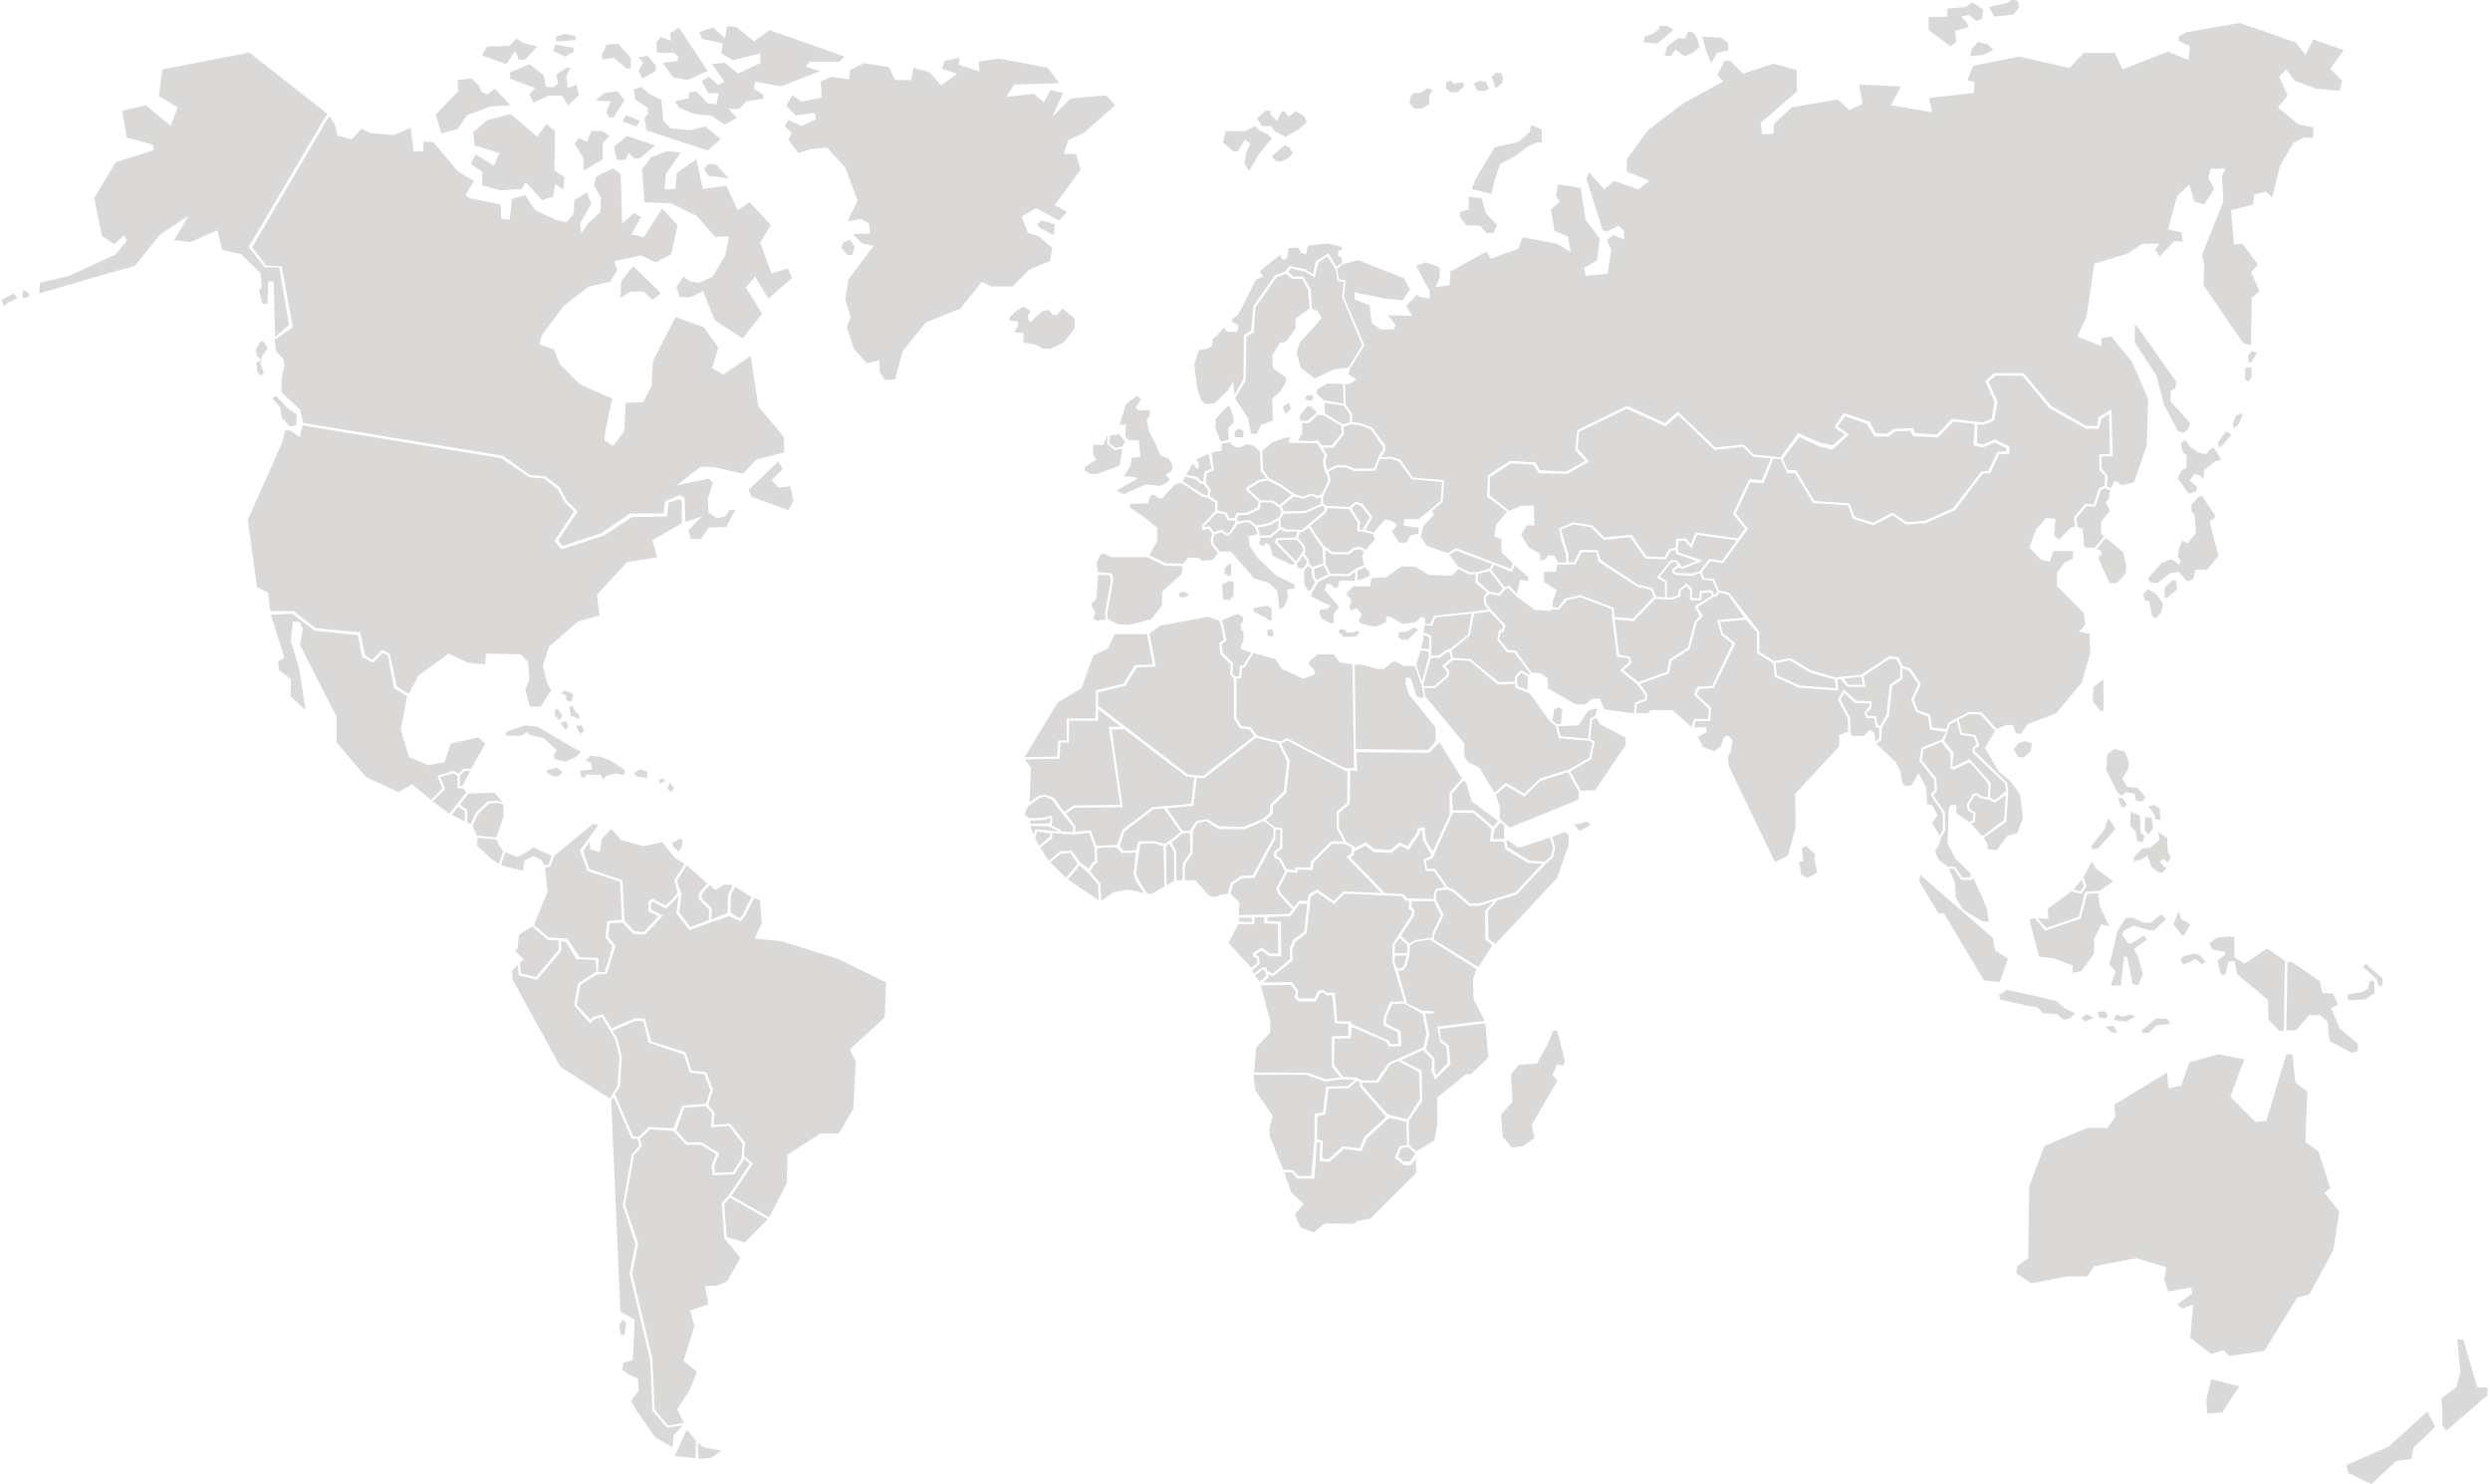 <svg width="760" height="453" viewBox="0 0 760 453" xmlns="http://www.w3.org/2000/svg"><path d="M182.543 236.476l.78.025.766 1.473.455-.535.535-.619 2.883-.767 2.504.534.293-1.533-4.552-2.981-.251-.085-2.692-1.009-3.038-.284-.001.001-.008-.001-1.437 1.465.012.005-.004.004 1.266.518.378.156.216 1.846.023.212-3.638.319.37 1.981.007.001.002.008 1.058.078.611-.922h.013l3.438.189.012-.077zm256.114 76.891l14.507-1.779-3.382-6.547-.181-6.272 1.093-2.998-14.302-8.994-4.483.741-1.558 1.154-.138 2.628-1.007 3.644-1.05 1.249-1.506.138 2.883 10.002 4.707 2.214 3.244.095.107.791-2.645-.093 1.334 6.177-1.084 4.79 2.676 2.8-.052 3.584.516 1.508 3.554-3.842-.413-4.885-1.902-1.456-.919-4.648zm198.354-40.442l-1.988 7.478-10.783 3.644-3.227-3.791-1.566.431 2.926 11.303 4.38.491 5.843 2.214v2.214l2.676-.491 3.898-5.401v-4.419l2.194-4.419 2.435.491-2.926-6.142-.447-3.954-3.416.353zm61.167 20.581l-.318 21.055 3.029-.164 3.984-4.661 3.348.164 2.151 1.93.714 5.944 6.85 3.618 1.756-.646v-2.171l-5.499-4.583-2.711-6.272 2.151-1.042-1.592-3.455-3.184-.078-.8-3.696-8.442-5.703-1.437-.241zm-615.521-105.841l4.156 13.103-1.936 1.085.215 2.602 3.657 2.817v5.212l4.518 4.342-1.936-12.802-2.582-8.468.645-5.858 2.151.215.861 1.956-.861 4.988 11.187 21.916v7.814l9.036 10.631 9.896 4.557 4.088-2.386 5.809 4.773 3.442-3.472-1.506-3.911 4.948-1.516 1.506.87 1.506-1.516h2.366l4.303-7.598-2.151-1.956-8.39 1.956-1.936 5.643-4.948.87-5.809-2.386-2.582-8.244 1.953-10.398-3.993-2.49-1.902-9.985-1.592-.681-2.909 2.955-3.339-1.783-1.308-6.659-13.227-1.387-6.833-5.143-6.506.336zm327.248-70.443l-4.819-.172-3.055 1.869-.043 1.387 1.979 1.869 6.153 1.042-.215-5.996zm-37.769 72.218l-3.511-1.18-14.612 2.748-3.184 2.421 1.945 10.053-5.809.233-3.494 5.625-8.321 1.999.026 4.092 27.408 20.977 4.673.396 15.584-12.19-1.558-1.964-2.926-.396-1.756-2.946v-12.19l-1.17-1.18.198-3.144-3.115-3.144-.387-3.343 1.36-.982-.585-3.541-.766-2.343zm-22.021 4.126h-9.939l-1.945 4.325-4.483 2.162-3.7 10.028-7.211 4.325-10.129 16.704 9.939-.198.387-4.91h2.53v-6.685h8.769l.198-8.649 8.382-1.964 3.511-5.703 5.456-.198-1.764-9.235zm-37.339 38.232l1.876 2.455-.387 10.613 2.728-1.964 1.945-.396 2.728.982 3.115 4.325 2.926-1.964 14.225-.198-3.511-23.785 3.769-.017-7.022-5.384.009 3.498-8.889.009-.043 6.676-2.556-.009-.327 4.928-10.585.233zm4.492 11.768l-3.391 2.464-.774 1.378-.241 1.378 1.248.896 4.165-.06 2.676-.724.301 1.318-.241 1.74 2.556 1.258.534.603 3.391.121.12-1.499-3.098-3.722-3.451-4.678-2.143-.896-1.652.422zm-2.78 6.909l-.112.956 5.955-.086.301-.887-.129-.896-1.712.698-4.303.215zm-.086 1.62l1.067 2.593.594-1.602 7.237.758-3.132-1.611-5.766-.138zm1.558 3.713l1.205 2.386 3.382-2.912.034-.896-3.984-.577-.637 1.999zm1.566 2.938l2.616 4.032 3.408-2.963 3.494-.155 2.909 3.868 2.47 1.628.929-1.809.826-.465-.06-3.98-1.644-4.721-5.043.56-6.239-.5-.034 1.602-3.631 2.903zm3.021 4.471l4.862 4.704 3.468-4.213-2.169-3.403-2.986.302-3.175 2.61zm5.37 5.221l9.449 6.323-.224-4.79-2.857-3.368-2.788-2.472-3.58 4.307zm10.24 6.513l3.683-2.61 4.578-.801 4.673 1.008-2.384-3.61-.697-2.205.697-6.521-4.174.198-1.893-1.809-3.976.103-1.893.302.198 4.411-.998.405-1.196 2.205 3.081 3.61.301 5.315zm-10.851-26.628l2.65-1.818 14.733-.086-3.408-23.725 3.89-.112 18.82 14.378 2.53.362-.955 7.995-11.832 1.077-9.13 6.823-1.661 4.669-6.342.267-1.618-4.661-4.862.345.189-1.525-3.003-3.989zm26.789-1.344l3.132-.25 5.137 7.271-4.767 3.601-3.451-.887-4.638.06-.749 2.722-3.89.19-1.067-1.456 1.377-4.428 8.915-6.823zm8.864 6.651l2.194-.052 1.979-2.972 3.322-.594 3.537 2.162 7.547.215 5.834-2.378 2.194-1.887.164-2.481 4.07-4.109 1.076-9.071-2.676-5.617-6.85-1.671-15.851 12.371-2.246-.215-.964 8.589-8.089.81 4.759 6.9zm-14.242 12.965l.964 2.266 2.513 3.946 1.394-.052 3.804-2.162-.267-12.311-2.943-.861-4.122.112-1.342 9.063zm9.363 3.618l2.306-1.353-.052-8.916-1.497-2.429-.964.81.207 11.888zm3.003-1.516h1.824l.103-5.186 2.306-3.351-.103-5.832-2.091-.052-3.588 2.808 1.497 2.86.052 8.753zm2.461-.103l3.373.164 4.07 4.54 1.979.543 1.549-.758 2.358-.327.8-3.291 3.21-2.111 3.477-.164 6.368-11.725-.103-2.645-2.943-2.266-5.886 2.593-7.874-.112-3.752-2.378-2.676.594-1.394 2.429-.103 6.857-2.246 3.187-.207 4.867zm11.48-79.291l4.759-1.921 1.566 1.017.06 1.241-.731.956.112 1.697.731.396v3.05l-.843 1.413.112.905 3.193 1.129-2.573 4.006-1.007-.06-.172 3.222-1.119.172-.955-.844.224-3.274-3.132-3.05-.396-2.653 1.515-1.189-1.342-6.211zm4.423 17.833l1.342-.224.396-3.101h.671l2.745-4.514 6.772 1.973 1.85 2.877 6.661 3.05 3.468-1.465-.336-1.465-1.515-1.465.172-1.017 2.461-2.085h4.871l1.85 2.481 3.915.569.508 31.78-2.909-.112-17.572-9.149-1.902 1.077-7.22-1.809-1.962-2.593-2.857-.396-1.454-2.593.043-11.82zm36.04-4.282l2.298.06 4.475 1.241 2.126.06 2.633-2.205h1.231l2.237 1.241h2.831l.508-.034 1.79 5.152.508 1.663.473 2.49-.843.62-1.454-.732-1.678-5.479-1.515-.112-.112 1.861 1.007 3.222 8.063 9.993.172 4.29-2.349 2.714-22.064-.25-.336-25.793zm-25.076 45.607l.112-2.541 4.079-3.971 1.093-9.752-2.719-5.203 1.902-.973 18.416 9.606-.112 9.425-3.244 2.765v4.859l2.126 4.118h-3.752l-6.213 6.151-.164 1.861-4.587-.06-.06.844-2.616-.345-1.79-3.386-1.342-.663.172-1.034 1.687-1.292v-6.048l-2.332-.362-2.814-2.093 2.16-1.904zm48.443 12.354l-2.533-4.259-.266-3.097-.608.116-.164.954-3.32 4.854-2.649-1.266-2.642 2.216-5.466-.314-2.418-1.935-3.471 1.778-.131 1.185-1.058.638 10.602 10.923 5.775.328.842 1.284 8.263.146.067-1.852.706-1.284 2.755-.353-3.434-4.988h-2.529l-.645-3.542 2.03-.895.296-.637zm2.509-34.227l-3.175 3.206-22.203-.198.24 5.66-2.116-.06-.155 10.191-3.21 2.766-.129 4.255 2.316 4.575 2.538 1.499-.039.357 3.459-1.774 2.638 2.111 4.853.279 2.804-2.351 2.484 1.185 2.797-4.09.236-1.358 2.131-.406.331 3.852 2.132 3.584 5.167-11.123v-6.763l3.753-4.428-6.851-10.968zm-63.835 46.236l2.771 2.55-.198 3.946 15.197-.353 1.239-1.396-4.354-4.695-.645-1.697 2.771-5.195-1.885-3.446-1.583-.853v-1.749l1.833-1.197.103-5.445-1.454-.164-.026 2.86-6.385 11.931-3.907.198-2.676 1.844-.8 2.86zm67.888-25.483l-.215-5.074 3.408-3.98.921.706 1.678 5.617 8.055 6.005-1.463 1.8-5.895-5.074h-6.489zm12.71 5.893l-.491 2.895 3.408-.052.052-4.256-1.248-.767-1.721 2.18zm-18.923 8.804l6.265-13.956 6.222.034 5.516 4.798-.387 3.954h4.277l.439 2.378 6.919 4.144 4.268.215-8.115 8.727-11.144 3.437h-2.762l-4.922-4.204-1.945-.818-3.769-5.557-2.487.034-.293-2.55 1.919-.637zm22.589-5.789l3.511 2.395 1.041-.052 8.717-2.998.99 3.196-.697 2.696-1.885 1.499-4.707-.302-6.738-4.144-.232-2.292zm20.55-4.643l1.833 2.05 2.478-1.499.895-.302-1.136-1.103-2.177.646-1.893.207zm-6.583 3.791l3.761-1.447 1.334.801-.146 3.343-3.468 9.89-18.768 20.124-2.177-1.499-.146-8.494 2.823-3.248 5.989-1.852 8.786-9.287 2.298-2.05.645-2.998-.929-3.282zm-82.879 17.23l4.01 4.342 1.583-2.05 2.521.103.542-1.999 2.478-1.551 5.146 3.549 2.969-2.946 11.523.508-10.688-11.044 1.437-.896.198-1.947-2.427-1.146h-3.563l-5.74 5.694-.198 2.343-4.552-.146-.146.999-2.969-.302-2.676 5.091.551 1.396zm-7.977 7.391l-.103 2.145-4.853-.103-2.969 5.746 6.979 7.641 1.73-1.447-.052-1.499-1.188-.551v-1.051l2.676-1.697 2.375 1.8 2.625.052-.052-9.037-4.156-.198-.052-1.895-2.96.095zm-4.647.052l-.052 1.197 3.907.198-.052-1.353-3.804-.043zm8.614-.146l-.052 1.249 4.113.103.146 10.691-3.761-.103-2.177-1.697-1.687.948-.077.474.869.422.25 2.197-2.323 1.999.499 1.051 2.573-1.999h1.239l.396 1.197 1.635.698 5.249-4.445-.103-3.248 1.093-2.645 3.365-2.498.904-8.451-2.392.009-2.771 3.799-6.988.25zm-3.829 17.841l1.497 1.947 1.936-1.835-.568-1.904-.482-.034-2.384 1.826zm2.435 2.136l8.872-.155 1.799 2.559-.069 1.887.663.603h4.406l1.265-2.49h1.799l.731.741 2.47-.069.731 8.684 4.268.138v.672l11.471 5.177.534 1.008h2.401l-.267-3.635-4.337-2.085.267-2.757 1.867-4.376 4.268-.138-3.666-12.181.069-5.177 5.8-9.08.069-1.275-.869-.474.034-2.464-1.058-.095-1.067-1.361-17.512-.793-3.21 3.127-5.258-3.463-1.85 1.137-1.342 11.311-3.322 2.567-.998 2.274.181 3.368-5.989 4.902-1.592-.724.215.939-1.773 1.697zm41.685-13.62l2.418 2.231-.103 2.386-3.752.078v-2.636l1.437-2.059zm-1.385 5.436l3.675-.078-.955 3.222-.929.81h-1.136l-.809-2.18.155-1.775zm1.799-6.134l2.607 2.447 1.635-1.042 4.423-.724.757.078.284-1.68 2.496-5.255-2.1-4.376-6.807.043-.043 1.8.912.879-.138 1.8-4.027 6.03zm10.783-10.829l2.289 4.471-2.745 5.763-.361 1.749 13.708 8.486 4.251-6.685-2.151-1.749-.043-8.804 2.694-2.946-4.294 1.43-3.244.043-5.077-4.29-1.601-.689-2.969.276-.525.879.069 2.068zm-31.221 50.121l2.728 3.791 4.225.258 1.497.827 4.423.052 3.812-5.35 10.654-4.773.929-4.204-1.239-6.022-5.559-3.17-3.709.258-1.85 4.101.052 1.869 4.372 2.128.258 4.626-3.761.207-.929-1.559-10.447-4.462-.31 3.429-4.94.155-.207 7.839zm-22.314-24.113l2.934 10.967-.069 3.463-4.294 4.618-.645 7.503 16.522.146 5.37 1.947 4.432-.577-2.582-3.239.009-9.252 5.077-.215v-3.61l-4.122-.172-.826-8.546-1.738.026-.938-.844-1.024.052-1.36 2.636h-5.232l-1.213-1.223.361-1.732-1.429-2.093-9.234.146zm45.222 48.734l2.315 1.921 5.456-3.325.878-4.936v-8.15l8.752-7.168 1.497.052 5.301-5.091-.826-10.493-14.053 1.775.413 3.17 2.418 1.869.568 5.712-4.733 4.626-1.136-2.593.207-3.429-2.728-2.963-6.695 3.119 6.23 3.17.207 9.244-4.122 6.125.052 7.366zm-14.208-18.074l7.719 8.727 5.921 1.508 3.967-6.229-.31-8.253-6.437-3.325-2.418 1.094-3.606 5.505-4.991-.052.155 1.025zm-24.19 25.551l2.883.207 1.695 1.714 4.019.052.981-11.423v-7.478l2.573-.517.981-7.839 6.54-.207 2.315-1.921-3.915-.155-5.301.724-5.714-2.076h-16.058l.413 4.566 5.353 7.891-.929 4.049.052 2.128 4.113 10.286zm10.292-9.244l1.85.569-.258 5.298 1.902.258 4.372-3.946 5.249.569 1.394-3.532 6.643-6.073-7.977-9.192-.103-1.508-.878-.258-2.418 2.231-6.282.155-.878 7.839-2.47.569-.146 7.021zm27.847 2.386l-2.16.362-.929 2.541 1.652 1.508h2.005l1.695-2.438-2.263-1.973zm-5.774-8.934l-6.798 6.289-1.618 3.885-5.387-.672-4.483 3.989-2.977-.293.241-5.513-1.058-.37-.74 11.277-5.284-.052-1.592-1.878-2.332-.026 2.126 6.108 3.795 3.592-2.711 3.162 1.756 3.963 4.062 1.551 3.236-2.757 9.268.052.663-.827 4.113-.724 13.915-13.87-.052-4.368-1.489 1.93h-2.229l-2.711-2.274 1.377-3.429 2.366-.482-.215-7.047-5.241-1.215zm-183.322-304.585l-1.17 1.869 2.108 2.111-.938 2.111 3.046 3.98 3.743-1.172 4.914-.465 5.619 6.091 3.743 10.071-3.038 6.323 4.208-.706 2.341 1.404.232 3.05-5.146.233 2.805 2.808 3.511.706-7.719 10.303-.938 6.323 1.635 5.152-1.17 3.05 2.108 6.556 3.976 4.454 1.17-.233 2.573-.706.232 3.747 1.635 2.343 3.038-.233 2.341-8.666 7.022-8.666 10.533-4.213 6.549-8.201 3.038 1.404h6.316l5.146-5.152 6.316-2.576.706-3.98-3.976-3.515-3.511-1.172-1.876-4.919 4.449-2.576 7.022 3.747 2.341-2.576-3.743-2.111 7.96-10.777-1.403-4.686-3.743-.233 1.403-4.213 4.681-2.111 9.595-8.434-2.805-3.041-10.765.939-5.619 5.625 3.279-7.262-3.743-.939-2.108 3.747-3.038-2.576-8.425.939 2.341-3.747 13.803-.465-3.511-4.686-14.973-2.808-6.084.939.232 3.05-6.316-2.111.232-2.111-4.449.939-.938 2.343 4.681 1.637-4.914 3.515-3.511-3.98-4.914-1.404-.706 3.747h-4.914l-1.876-3.98-7.719-1.172-4.208 2.111-.232 2.808-5.378-.706-3.279 1.404.232 3.282v1.637l-6.084 1.172-2.805-1.869-1.876 3.041 2.805 3.05 5.852-.706.465 1.878-4.449 2.111-3.967-1.895zm18.725 36.544l1.403 2.111-.706 2.576h-1.403l-1.876-2.111.465-1.637 2.117-.939zm58.5-5.858l3.976 1.172-.232 3.282-4.208-2.111-.938-1.172 1.403-1.172zm301.449 294.876l-.301 21.864-3.356 2.464-.301 2.154 4.578 3.075 11.299-2.154h5.8l2.134-3.084 12.822-2.464 9.156 2.774-.611 3.696 1.222 3.696 7.022-1.232.301 1.844-4.578 3.386 1.523 1.232 3.356-1.232-.912 10.165 6.411 4.928 3.666-1.232 1.833 1.844 10.688-1.542 10.077-16.325 3.666-.922 7.323-13.551 1.833-11.699-4.578-5.849 1.833-1.232-3.666-11.397-3.967-2.774.611-15.395-3.666-2.774-.912-8.623h-1.833l-6.11 20.322-3.356.31-7.633-7.702 4.277-11.397-7.934-1.542-8.855 2.464-2.444 7.081-3.967.922-.301-4.928-16.178 9.855.301 3.696-2.444 3.386h-6.11l-13.132 5.539-4.587 12.354zm55.565 58.822l-1.523 6.16.301 4.307 4.578-.31 5.189-8.003-8.545-2.154zm75.108-12.319l.912 10.165-1.222 4.618-4.578 3.386.301 4.006v4.307l1.222 1.542 12.521-10.777v-2.464h-3.055l-4.277-14.473-1.824-.31zm-9.156 22.174l2.444 4.618-6.721 6.47-.611 3.386-4.578.612-7.633 7.081-7.022-3.386-.611-2.464 12.822-5.539 11.91-10.777zm-154.812-163.793l-.241 1.964 5.843 9.829h1.704l12.177 20.391 4.871.491 2.435-7.124-3.898-2.455-.731-3.928-22.159-19.168zm35.85 13.224l2.599 3.007 9.965-3.455 1.971-7.615 4.44-.319 4.062-2.946-5.267-3.842-1.205-2.111-2.599 4.798.955 2.757-1.583 2.3-2.986-.767-7.237 5.315.189 3.075-3.304-.198zm13.45-11.776l-2.478 3.007 2.031.637 1.145-1.602-.697-2.042zm8.399 25.724l1.945 2.386-1.265 3.584v.681h2.874l1.015-8.959.929.258 1.687 8.184 1.609.431 1.523-3.498-1.523-5.289-1.265-2.3 3.976-2.903-.929-1.284-3.804 2.472h-1.015l-1.859-2.731.594-1.197 3.132-1.533 4.733 1.447 1.437-.086 3.554-3.325-1.437-1.447-3.296 2.559h-2.117l-3.21-1.533-2.28.086-2.539 4.092-1.609 7.081-.861 2.826zm21.221-16.032l-1.609 3.92 2.539 3.325h.843l1.101-2.214.594-.767-1.101-1.197-1.609-.594-.757-2.472zm4.991 12.879l-3.468.767-1.015 1.111.843 1.447 2.28-.853 1.437-.853 2.117 1.706.929-.767-1.687-2.05-1.437-.508zm-57.502 11.087l-2.366 1.62.508 1.361 7.53 1.706 3.804.681 1.609 1.706 4.311.345 2.031 1.706 1.859-.431 1.695-1.533-3.132-1.447-2.702-2.3-7.022-1.706-8.124-1.706zm24.612 7.417l-1.859 1.025 1.101 1.197 2.702-1.025-1.945-1.197zm3.21-.767l.336 1.62 1.945.508.757-.939-.843-1.284-2.194.095zm4.656 4.264l-2.366.345 2.117 1.792h1.687l-1.437-2.136zm.671-2.817l-.508 1.025 3.804.594 2.96-1.706-1.687-.508-2.702.767-1.015-.853-.852.681zm12.435.603l-4.397 3.67.422.939 1.859-.345 2.194-2.05 4.311-.594-.843-1.447-3.545-.172zm63.973-16.73l-.757 1.077 4.139 3.67.568 2.154 1.127-.129.129-2.214-1.256-1.137-3.95-3.42zm2.074 5.195l-.818.19-.499 2.214-1.566 1.017-4.707.827.189 1.775 4.957-.25 3.141-1.964-.189-3.42-.508-.388zm-80.478-49.535l-.74 1.413-.413 1.74-4.113 5.229.25 1.077 1.73-.25 5.344-5.979-2.057-3.231zm6.661-1.99l-.086 4.316 1.566 1.577.577 3.067 1.566.336.74-1.912-1.231-.913-.327-5.393-2.805-1.077zm4.449 1.663l-.086 3.816.904 1.49 1.566-1.826-.413-3.317-1.971-.164zm.981-3.325l1.566 2.076.74 1.99h1.403l-.25-3.403-1.566-1.077-1.893.414zm3.046 7.805l.327 2.49-2.883 2.326-2.384.25-2.547 2.74.086 1.249 2.384-.749 1.644-1.077 1.403 3.567 2.47 1.74.99-.336.904-1.077-1.971-1.99 1.153-.913 1.317 1.077.904-1.49-.904-1.826-.164-4.066-2.728-1.912zm-13.407-25.31l-2.22 1.577-.25 4.979 3.459 6.72 1.153.913 1.48-.999 2.547.414.491 2.24 1.893.164.904-1.241-1.153-1.577-1.403-1.327-2.96-.327-1.566-2.576 1.807-2.74.164-2.404-1.231-3.067-3.115-.749zm1.153 14.852l.654 2.326 1.153.749.826-1.077-1.317-1.826-1.317-.172zm-28.303-17.264l-2.057.577-1.48 1.826 1.231 2.404 1.807.164 2.057-1.826.491-2.404-2.048-.741zm23.777-18.832l-3.046 2.326-.164 4.48 2.633 3.067.654-.577-.077-9.295zm13.571-27.473l-1.403 1.413.577 1.99 1.231.086.826 4.316.99 1.077 1.73-1.577.74-2.826-2.143-3.067-2.547-1.413zm7.573-2.817l-2.384 2.24-.086 2.576.577.749 3.21-2.74-.25-2.74-1.067-.086zm-3.296-5.315l-4.199 4.816.74 1.163 2.057.25 3.864-2.989 2.719-.5 2.47 2.903 1.893-.663.74-2.826 3.537-.086 3.459-4.152-1.807-6.892-.826-3.653 1.807-1.49-4.113-6.22-1.067.086-2.22 2.49v2.076l.99 1.163.327 5.479-2.547 3.153-1.48-.913-1.153 2.576-.25 2.404.904 1.413-.577 1.077-1.893-1.577h-1.317l-1.153.663-.904.25zm7.082-37.509l-1.317 1.163.663 2.49 1.153 1.163-.086 3.816-1.48.577-1.153 2.576 3.373 4.643 2.22-.749.413-1.163-2.384-2.154 1.48-1.912 1.566.25 1.231 1.327.086-2.74 3.373-2.74 1.893-.5-1.566-2.653-.74-1.163-1.231.827-1.067 1.327-2.306-.5-2.384-1.577-1.738-2.309zm12.418-2.576l-2.306 3.239.164 1.577 1.153-.5 2.711-3.403-1.721-.913zm3.046-4.73l-.826 2.24.086 1.49 1.403-.913 1.317-2.653v-.991l-1.979.827zm4.853-19.754l-1.067 1.327.086 2.076.99-.086 1.644-2.903-1.652-.414zm-1.971 5.066v3.653l1.153.414.826-1.327v-2.817l-1.979.078zm-33.656-13.198l-.077 5.315 6.661 10.295 2.384 8.959 4.199 7.969 1.644.577 1.403-1.163.654-1.912-6.007-6.556.164-3.403 1.317-.577.327-1.99-11.764-16.678-.904-.836zm-644.53-10.622l-.146 2.593 1.859-.431v-1.154l-1.712-1.008zm-2.857 1.154l-3.718 1.878.577 2.016 1.429-1.154 2.857-1.301-1.145-1.439zm469.823 225.122l-1.833 4.359-3.141 5.548-5.499.396-2.358 2.774.396 8.46-3.408 3.963.396 6.737 2.883 3.299 3.408-.396 3.408-2.516-.783-3.963 7.857-13.611-1.575-1.714 1.575-3.299 1.704.526.525-1.318-1.575-6.737-.921-2.774-1.058.267zm-271.674-77.146l-1.291.534.456 1.146 1.515-.991-.301-.31-.379-.379zm2.126 1.301l-.757 1.611.912 1.223 1.136-.991-1.291-1.844zm2.728 17.143l-.912.844-.99.155v1.223l1.824 1.68.757-1.223.456-1.378-.155-1.146-.981-.155zm-9.629-20.434l-2.272-.767-1.824 1.146.912 1.068 3.107.457.077-1.904zm116.44-141.067l-1.687-.956-2.272 1.439-1.953 1.809.052 1.008 2.53.319-.155 1.809-.895.905.215.586 2.53.164v2.929l3.64.637 2.16 1.223 2.427.103 4.165-2.076 3.218-4.256.052-2.877-1.953-1.654-1.635-1.387-.74.534-1.11 1.439-1.265-.164-1.265-1.387-1.635.155-2.375 1.973-1.429 1.542-.792-.689-.052-1.706.792-.534-.568-.887zm70.479-54.575l-1.42-1.43-3.15 1.533h-5.783l-.912 3.377 3.244 2.869 1.42-.207 2.031-3.48 1.721 1.232-1.222 2.455-.611 3.584 1.42 2.248 3.046-5.117 3.959-4.816-1.523-1.327-2.22-.922zm1.721-6.142l-2.539 2.352 1.523 2.352h2.737l1.119 1.533 3.348 1.74 3.855-2.248 2.642-2.248-.912-1.844-2.642-1.533-1.928 1.74-1.317-1.637-1.015.103-1.317 2.869-1.928-1.947-.207-1.327-1.42.095zm5.783 10.545l-2.031 1.844-1.721 1.327.809 1.43 1.626.508 2.642-1.232 1.222-1.533-1.119-1.844-1.429-.5zm43.75-17.471l1.48.594-1.041 1.792v2.541l-2.22 1.344h-2.366l-1.334-1.645.146-1.792 1.041-1.344h2.074l2.22-1.49zm5.628-1.645v1.792l1.48 1.197 2.074-.146 1.781-1.645v-1.197h-1.626l-1.334.448-1.041-1.197-1.334.749zm8.451.155l1.041 2.24 2.074.146 1.48-.594-.74-2.093-1.928-.448-1.928.749zm8.442-2.989l-1.626-.302-1.48 1.499.74 1.344.447 2.093 1.928-1.49.447-1.645-.456-1.499zm9.036 15.843l-.447 2.093-3.408 2.989-7.263 1.645-5.929 9.864-1.041 2.843 5.929 1.499.886-3.584 1.781-5.531 4.595-2.395 3.855-2.989 2.814-1.197h1.48v-4.032l-3.253-1.206zm-19.113 21.821l4.002.448 1.334 4.635 3.408 3.584-1.188 2.395h-2.074l-1.928-2.24-4.294-.146-1.781-2.395v-1.645l2.668-.749-.146-3.885zm62.536-50.965l-1.928-1.197h-2.22l-.447 1.344-2.366 1.344-1.781.594-.293 1.792 4.148.302 4.888-4.178zm4.587.448l-1.041 2.24-2.074-.146-3.261 2.395-.886 2.989h2.074l1.188-1.947 2.814 2.093 2.668-1.197 1.928-1.645-.74-2.541-1.041-1.792-1.626-.448zm4.303 1.645l1.041 4.187 1.626 3.885 1.781-3.136 3.408-.749v-2.24l-2.22-1.645-5.637-.302zm81.304-6.702l2.315 1.947 1.644-.681.482-2.731-3.373-2.335-2.22 1.465-5.404.491v2.438l-5.697.095v3.989l6.661 4.962 1.738-1.266-.387-3.506 4.251-1.068-.869-1.654-1.54-1.559 2.401-.586zm6.179-2.335l1.54 2.92 5.989-.681 1.644-2.145-.387-1.852-1.644-.681-1.54 1.172-4.44.973-1.162.293zm-.387 11.389l-2.995-.775-1.73 1.852-.774 2.533 4.053-.388 3.089-1.559-1.644-1.663zm-56.753 245.298l.215 2.343.215 1.706-1.265.215.637 3.834 1.902 1.068 2.952-1.706-.843-4.04.215-1.49-2.745-2.55-1.282.62zm-395.584-35.433v1.094l4.578.086 2.16-1.258.336.922 4.492 1.094 3.993 3.61-.912 1.258.164 1.43 3.33.836 3.33-1.508 1.497-1.508-2.16-1.094-11.144-6.547-3.907-.422-5.757 2.007zm16.144-6.711l-1.084-.336-.086 2.093 1.334 1.344.912-1.344-1.076-1.757zm2.16 3.274l-1.497.836 1.411 2.016.749-1.008-.663-1.844zm4.828 1.508l-1.583-.086.164 1.008 1.162 1.68.998-1.094-.74-1.508zm-.749-2.007l-2.582-1.094-.499-2.602.998-.422.998 2.016.998.758.086 1.344zm-2.496-5.289l-1.334-.336-.25-1.68-1.411-.5.912-.922 1.661.586 1.248.758-.826 2.093zm-4.329 20.141l-2.995.758v.836l1.747 1.008h1.833l1.162-1.344-1.747-1.258zm510.303 51.473l-3.588.405-2.306 1.689.955 1.93 3.907.724v.724l-2.47 2.007 1.196 4.178 1.196.078 1.033-4.101h1.91l.8 4.014 9.32 7.719.241 6.03 3.184 3.455 1.437-.078.318-21.296-5.413-3.773-5.103 3.455-1.833 1.129-3.029-1.93-.077-6.108-1.678-.25zm-635.787-253.663l-7.22 1.714 1.489 8.141 7.857 2.145.422 1.714-11.678 3.644-6.583 10.924 2.332 11.57 3.821 2.567 2.977-2.783.852 1.714-3.614 4.282-14.018 6.427-8.924 2.145-.215 3.213 20.601-5.996 8.494-2.36 7.857-9.64 8.709-5.781-4.458 7.495 4.888.646 8.287-3.644 1.489 5.996 5.731 1.284 5.946 5.781.422 4.282-.852 1.068 1.058 4.066h1.489l.215-6.857h1.695l.422 16.919 4.251-3.644-2.977-17.566h-4.458l-4.888-6.211 24.001-40.705-23.785-18.634-26.548 5.143-1.058 8.141 5.731 3.429-2.126 5.574-7.633-6.203zm95.193-7.753l.189 3.463-6.867 7.124 1.721 5.772 4.957-1.344 2.866-4.238 7.246-2.696 5.912-.388-4.578-5.005-2.289 1.732-1.721-.577-.955-2.119-2.1-2.119-4.38.396zm8.967-10.2l-1.523 2.696 7.444 2.696 2.668-4.04 1.145 2.696h1.91l3.623-4.04-4.389-1.154-1.721-1.344-2.289 2.309-6.867.181zm12.977 5.393l-5.912 2.498v1.921l7.633 2.886-1.721 1.921 1.145 2.498 4.767-2.119h4.01l1.91 3.075 3.244-3.274-.766-3.084-2.668.965-.379-3.851 1.334-2.309h-1.334l-2.1 1.344-.955.767.577 2.696-1.523 1.154-2.289-.19-.577-3.463-4.397-3.437zm7.822-5.97l-.577 1.921 3.623 1.732 2.668-1.542-.189-1.154-5.525-.956zm2.857-3.274l-2.668.965.189 1.344 5.912-.388-.189-1.344-3.244-.577zm12.788 3.274l-.379 1.344-.955 1.344v1.921l3.623-.577 3.812 3.274h1.334v-3.274l-3.812-4.238-3.623.207zm9.733 3.851l1.523 1.732-1.334 2.309.955 2.498 4.199-2.309v-1.732l-2.478-2.886-2.866.388zm5.533-4.428l.189 3.075h5.155l1.334 1.154-.189 1.344-4.578.577 3.244 4.428 4.389.767 6.101-2.696-8.778-13.284-2.668 1.732.189 2.309-3.055-1.154-1.334 1.749zm-44.456 21.752l-7.246 1.921-4.199 3.661.379 4.04 7.633 2.309-1.721 3.851-5.533-3.463-1.523 2.886 3.623 2.498-.189 4.04 5.533 1.542 6.678-.388 1.145-2.119 4.957 5.582 3.434-1.154.577-3.851 2.478 1.732.379-3.851-3.055-1.921.189-12.121-2.668-2.119-2.857 3.851-8.012-6.926zm23.278 8.468l-2.478-1.154-1.334 1.732 2.668 4.238.189 4.04 5.723-3.463v-5.005l2.1-2.119-2.1-1.542h-3.434l-1.334 3.274zm12.211-1.732l-4.01 3.274.955 4.04h2.478l1.145-2.119 1.721 1.732 1.721-.19 4.578-3.851-8.588-2.886zm-.387-6.358l-.955 1.921 4.199 1.542 1.145-1.732-4.389-1.732zm-2.478-7.314l-4.199.577-2.478 2.309 4.578.19-1.334 3.463.955 1.542 1.334-.19 3.244-5.195-2.1-2.696zm7.254-1.344l-2.289.767.379 3.075 3.812 2.498.189 1.921-1.145 1.154.577 3.851 14.689 4.807 4.01 1.344 4.01-3.463-4.767-3.851-4.389 1.154-6.101-.577-2.289-2.309-.577-6.349-3.812-1.921-2.298-2.102zm12.013 20.021l-4.199-.388-4.957 1.921-2.668 3.653.766 10.01 8.201.388 7.822 3.851 5.533 6.349 4.199-.19-1.145 5.961-3.812 6.349-4.199 1.921-3.055-.577-1.523-1.344-2.289 3.075.955 3.075 3.244.19 4.01-1.921 3.434 8.856 8.588 5.582 5.912-7.503-4.957-8.081 2.866-3.274 4.01 6.737 7.246-6.349-1.334-2.886-4.957 1.542-3.434-9.433 3.244-5.384-6.489-6.926-3.623 2.498-3.434-7.503-7.246.965-1.91-9.046-5.912 4.04-.577 5.005h-3.244l.379-4.428 4.552-6.737zm8.588 3.463l-1.523 1.542 1.334 2.119 6.299.767-4.01-4.238-2.1-.19zm-6.101-21.752v1.732l-4.199.965 1.145 1.921 4.767 1.921 5.344.577 3.812 2.696 3.812-2.119-2.668-2.696h3.434l2.1-2.309 5.155-.767v-1.154l-2.866-1.921.379-2.119 8.012 1.344 11.832-4.618-4.389-1.344 1.145-1.542h9.156l1.523-1.542-18.51-6.547-4.389-1.542-4.767 3.463-5.344-4.428-2.866-.19-.577 3.661-3.623-3.274-4.199 1.344.766 2.119 6.299 1.344-.379 3.075 3.434 2.119 8.399-2.119.189 2.886-6.867 3.274-4.199-3.274-3.812.388 3.812 5.393-1.91.965-2.866-2.498-2.1 1.344 1.91 3.653h3.244l-.766 3.463-2.668-.388-3.434-3.661-2.272.405zm-17.004 52.972l-3.64 4.583-.224 5.048 3.184-1.835h3.864l2.728 2.524 2.504-2.068-8.416-8.253zm44.327 59.614l-9.096 8.718.912 2.068 11.135 4.126 1.592-2.748-.912-4.583-3.64.457-2.048-2.292 3.408-3.437-1.351-2.309zm-137.085-105.437l1.712 2.593.861 3.463 4.286 1.077 3.003-3.239 2.573 1.301 7.289.646 5.146-2.162.861 7.133h3.003v-3.024l3.003.215 7.504 8.865 4.931 3.024-2.573 4.109 1.076 1.077 9.629 1.947.215 4.325 2.573.431.645-6.487 4.07-1.077 3.003 4.54 6.428 3.024 3.218.646 2.143-2.593.215-4.109 3.855-2.378 1.282 3.463-3.434 6.056.43 3.024 1.928-3.024 3.855-3.463.215-4.54-2.143-3.463.645-2.808 5.146-2.593 2.358 1.732.43 15.136 3.64-3.239 2.143 1.301-3.003 5.186 3.855.861 5.576-8.649 4.716 4.971-1.928 8.865-4.716 2.593-4.501-2.162-8.141 1.732.861 2.808-2.143 3.463-6.643 1.516-7.504 5.841-6.643 8.865-.861 2.808 4.501 1.732 1.712 4.325 6.213 6.272 9.862 4.325-2.143 9.941-.215 2.808 2.573 1.732 3.434-4.54.43-8.649 5.361-.215 2.573-4.971.43-7.564 6.859-13.405 8.571 3.024 4.501 6.272-1.928 6.272 3.434 1.947 8.356-5.625 2.358 15.352 7.719 9.295.215 4.755-8.571 2.162-4.07 4.325-8.571-1.947-4.286-.215-7.504 5.841 4.501-1.077 5.576-1.077 1.076 1.301-1.497 4.755.215 4.325 2.573 1.732 2.573-.646 1.291-1.947h1.712l-2.788 5.186-5.361.215-2.358 3.463h-3.003l-.861-2.593 4.286-4.325-5.146 1.732-.232-7.348-1.48-.861-4.501 1.947-.43 3.679h-10.292l-8.786 6.056-11.789 3.894-1.282-1.732 5.938-8.873-3.373-3.248-2.143-4.118-4.363-3.334-4.681-.388-8.39-5.884-60.849-10.01-1.007-4.126-5.576-5.186v-4.325l.861-3.894-.43-2.162-2.143-2.162-.43-3.463 5.576-3.894-3.434-18.591-4.716-.215-4.286-5.625 23.544-40.05zm-8.141 94.487l-.861 3.463-3.003-1.947h-1.497l-.861 3.679-10.507 23.57 2.788 20.538 3.434 1.732.645 5.625h7.074l6.859 5.186 13.502 1.301 1.497 6.918 2.143 1.516 3.003-3.024 2.358 1.077 2.143 9.941 3.64 2.378 3.003-5.625 9.216-6.702 5.998 2.808 5.146.431.215-3.239 10.714.215 2.143 2.378.43 5.401-1.282 3.024 1.497 5.186h3.218l3.218-4.971-1.282-2.378-1.282-5.186 1.928-5.841 8.786-7.564 6.643-1.947-.861-6.272 9.216-9.95 9.216-1.516-1.497-5.177 9.001-5.186v-6.918l-.861-.431-3.218 1.077-.43 4.238-10.697.129-8.382 5.574-13.158 4.307-2.1-2.576 5.972-9.046-2.952-2.817-2.005-3.825-4.156-3.343-4.518-.379-8.537-5.832-60.703-10.002zm-12.848-25.784l-1.463 2.808.508 1.99.955.594-.224.81-1.024.293.293 2.955 1.101 1.111.878-.956-1.101-2.877.654-2.292 1.609-2.145-1.17-1.99-1.015-.302zm4.836 16.833l-1.317.517 2.418 2.808.585 3.325 2.418 2.584 2.048-.37v-3.394l-2.487-1.551-3.666-3.92zm47.7 123.683l5.103 3.739 5.146-6.401-.878-1.327-1.756-.06v-3.747l-1.317-.801-3.984 1.189 1.523 3.515-3.838 3.894zm10.903-2.36l7.951-.302 2.358 2.808-1.472-.336-2.831.121-3.7 3.48-1.583 3.523-1.041-.551-.009-3.859-2.289-1.533 2.616-3.351zm-5.077 6.452l4.045 2.016-.06-3.196-2.074-1.266-1.91 2.447zm13.846-3.584l1.885.379.06 3.868-2.194 6.272-5.912-.586-1.317-3.024 1.756-3.67 3.33-3.101 2.392-.138zm-.31 11.087l1.196 2.343.972 1.292-1.308 3.885-2.496-1.757-4.079-3.739v-2.472l5.714.448zm2.762 3.989l-1.256 3.928 4.148 1.077 2.573.508.439-3.041 2.762-1.396 2.453 1.266.964 1.542 1.17-.138.921-2.8-3.064-1.266-2.323-1.266-2.323 1.585-2.762 1.396-2.823-1.137-.878-.258zm28.518-8.468l-1.773-.181-11.721 9.674-1.239 3.403-1.601.181.714 7.521-4.088 10.036 4.44 3.765 5.688.362 3.907 5.737 5.68.181-.181 4.299h2.126l2.306-7.883-2.134-2.688.534-5.014 4.44-.362-.534-11.647-9.948-3.222-2.306-6.272 5.688-7.891zm-2.814 5.289l.379 2.231 2.797.887.637-4.109 2.952-3.058 2.952 3.463 6.79 1.852 5.748-1.206 3.915 4.833 2.952 1.852-3.236 4.936 1.084 3.739-1.85 2.292-1.919 1.611-4.156-2.093-.955.965v2.981l3.038 1.447-2.237 2.421-2.237 2.421-2.952-.241-2.969-3.265-.628-12.285-10.137-3.463-1.842-5.401 1.876-2.808zm29.766 7.073l6.213 5.634-2.47 2.86-.198 1.697 3.244 3.351-.077 3.222-5.645 2.154-3.382-4.574.723-5.496-1.446-4.092 3.038-4.755zm6.953 6.039l1.756 1.611 2.719-1.689 2.478.078-.318.965-1.041 2.171-.164 5.401-4.948 2.016.241-3.463-3.193-2.981.164-1.533 2.306-2.576zm7.745.569l5.034 3.144-2.633 5.238-.955 1.206-2.797-1.611.077-5.643 1.274-2.335zm-61.899 12.104l-4.07 2.533-.293 3.756-.818 1.232 2.564 2.464-1.11 1.215.258 3.101 4.587 1.094 6.945-8.227-.017-2.869-3.33-.215-4.716-4.083zm-4.449 11.776l-1.669 1.689.112 2.696 14.578 26.603 15.137 9.769 2.341-3.928.559-8.641-1.222-5.384-4.122-6.961-2.453.784-1.11 1.232-4.896-5.617 1.222-6.625 5.68-3.704-.447-3.48-5.783-.224-3.003-5.048-1.669-.56.112 3.032-7.452 8.865-5.568-1.344-.344-3.153zm28.983 20.047l7.082-3.093 2.341.224 1.558 6.513 10.791 3.592 1.781 5.505 4.449.56 1.893 4.712-1.334 4.264-7.237.56-2.668 6.849-5.68-.112-1.781-.336-3.279 3.187-1.618-.155-5.568-12.914 1.54-2.309.542-9.132-1.377-5.436-1.437-2.481zm28.441 23.019l1.893 2.068-.224 4.376 5.456-.336 4.122 5.281-.336 4.712-2.668 4.04-5.456.224-.224-2.248 1.558-3.704-5.344-3.368h-4.449l-3.339-3.592 2.427-6.944 6.583-.508zm7.401 27.929l-1.764 1.887.731 10.148 5.542 1.611 7.048-7.073-11.557-6.573zm4.397-11.828l1.669 1.568-6.342 9.433-2.229 2.472.774 10.777 4.896 5.953-4.113 7.185-3.115 1.344h-3.563l.998 5.608-5.568 1.912 1.334 4.712-3.339 10.665 4.122 3.368-2.229 5.496-3.786 5.953 2.005 4.152-4.896.784-4.01-4.936-.671-15.377-6.23-26.12 1.885-9.132-4.01-11.673 2.668-15.153 2.453-2.92-.602-2.214 3.15-2.877 7.022.482 3.924 4.195 4.535.078 4.647 2.843-1.368 3.205.327 3.239 6.583-.31 3.081-4.712zm-17.581 82.616l-3.675 8.081 6.342.672.112-5.384-2.78-3.368zm3.339 4.04l.224 4.936 3.786-.336 3.227-2.136-5.456-1.12-1.781-1.344zm-4.587-5.307l-2.762 3.058-.336 3.592-5.344-3.032-5.68-8.193-1.669-2.92 2.341-3.032-.224-3.816-2.668-1.12-2.117-1.568.447-2.136 2.78-.784.559-12.345-4.337-2.472-2.831-64.258.731-1.275 5.542 12.793 1.773.034.577 2.042-2.358 2.86-2.711 15.395 3.855 11.854-1.781 8.977 6.282 26.396.663 15.438 4.501 5.212 4.767-.698zm-18.338-32.297l-1.11 1.68.559 2.92 1.11.112.559-3.704-1.119-1.008zm44.714-31.263l5.378-10.355.198-8.701 10.034-6.478h5.619l4.415-7.486.8-14.369-1.807-3.842 10.636-9.717.404-10.725-14.449-7.081-17.452-5.462-8.227-.81 2.212-4.652-.602-7.081-1.799-.594-2.659 5.289-1.394 1.749-3.58-1.585-12.039 4.247-4.01-5.057.645-5.281-3.786 3.859-4.182-2.257-.422.594.009 1.835 3.606 1.938-5.413 5.712-3.416-.034-3.459-3.523-3.915.121-.482 4.187 2.246 2.731-2.65 8.503-3.098.241-4.931 3.119-1.205 6.125 4.277 4.583.783-.887 3.003-.81 2.564 4.325 7.34-3.153 2.848.164 1.962 6.952 10.473 3.325 1.807 5.548 4.458.534 2.126 5.298-1.437 4.712 1.876 2.464-.275 3.67 5.026-.474 4.604 5.824-.361 4.092 2.728 2.309-6.54 9.916 11.514 6.452zm-94.384-134.779l-.043 3.144h.723l2.461-4.6h-1.669l-1.472 1.456zm527.866-180.454l1.515 5.238 3.029.87 3.029-4.798-1.73-3.274.645-2.834h4.544l-1.084 2.18.43 7.857-6.489 16.144.645 3.489-.215 5.893 12.108 17.669 2.375.655.215-14.395 2.375-2.18-2.599-5.669 2.16-2.404-4.759-6.323-2.599.215-.861-10.467 6.704-1.749.43-3.058 3.459-.87 1.945 1.749 2.375-9.597 4.105-6.978 3.244-1.749 2.814.215v-3.274l-4.544-.87-6.273-5.238 3.029-3.489-2.599-5.893 2.16-2.18 2.599 3.489 6.489 2.404 7.134.655.869-3.05-3.675-3.704 4.105-5.669-9.302-3.274-2.375 4.798-3.029-3.928-17.082-5.893-16.221 2.834-2.375 1.309v1.309l3.459 1.749-.43 4.144-6.273-2.619-13.838 5.453-2.375-5.014h-9.518l-4.329 4.583-15.352-3.489-14.053 2.834-1.73 4.359 2.16.655-.215 3.274-13.622 1.525.869 4.359-12.547-2.18 3.029-5.669-12.762-.655 1.084 5.893-4.105 1.964-3.459-3.274-14.053 2.404-5.404 5.014-.215 3.05-3.459.215-.43-3.489 11.032-9.597v-6.547l-7.134-1.964-9.302 3.05-3.89-3.928h-1.73l-2.16 4.359 1.73 1.964-12.332 6.763-10.593 8.072-6.489 8.942v3.704l6.919 2.834-3.459 2.619-7.349-2.619-3.029 2.619-4.544-5.238-.869 1.964 4.974 15.705 1.299.439 3.459-1.749 1.73 1.309v2.834l-3.244-1.309-1.945 1.525 1.299 2.834-1.084 7.417-6.704.655-.43-2.404 3.89-2.404.869-6.547-4.329-5.669-1.515-9.812-6.919-1.094-.645 3.489 1.299 1.749-2.814 2.404 1.084 6.547 4.105 1.749.869 4.798-4.113-2.619-10.593-1.964-1.299 3.489-8.433 3.05-1.299-2.18-11.032 6.108-.215 4.144-4.329.655 1.299-3.05v-3.05l-4.329-1.525-2.814 1.094 2.375 4.583 1.73 3.05v2.404l-3.244-.655-.645-.655-3.244 3.489 1.73 3.05-7.349-.215 2.375 3.058-.645 1.309h-3.89l-2.814-1.964-.645-5.453-4.544-1.749v-2.18l9.518 1.964 5.189.439 2.16-3.274-1.945-3.489-13.838-5.453-4.776 1.189-1.635 1.404.508 3.231 2.031.353-.473 5.083 6.265 14.731-4.526 7.185-.31 1.62 2.298 1.62-2.074 1.37-1.377.026.258 6.332 1.902 2.696.026 2.619 2.435.224 3.726 1.421 3.941 5.427.043 1.43-1.282 2.197 2.943-.164 2.866.827 3.872 5.488 9.535.87-.413 6.53-3.287 2.817.68 1.103-3.244 3.489-.861 3.274 1.945 2.834 6.273 2.18 2.599-1.525 16.652 6.323.645-1.749-3.459-3.274v-4.144l-2.16-.655.43-3.489 3.459-4.144-6.205-4.652.43-6.47 6.635-4.368 7.788.439 1.299 2.404 8.003.439 5.843-3.274-3.029-3.274.645-6.108 15.137-7.417 11.643 5.255 3.89-3.489 11.462 10.906 8.648-.87 3.029 3.05 8.218.87 5.404-7.417 6.919 3.058 3.675.655 3.675-3.274-3.244-2.18 2.814-4.359 8.003 2.619 1.73 3.489 3.459.215 2.16-1.525 5.843-.215.645 1.525 6.704.439 4.544-4.798 9.302 1.094 2.814-1.094.861-5.238-2.814-6.323 2.814-2.404h8.864l8.433 10.036 10.808 6.108h3.244l.43-2.619 3.89-2.404.43 14.18-3.459.215v3.489l1.945 2.404-.361 3.119 1.437.594.869-2.18 1.299.439.861.87 3.89-.87 3.89-11.346.43-14.18-4.974-11.346-6.273-7.633-3.029.439v2.404l-7.349-2.834 2.814-6.108 2.375-16.144 9.948-3.05 4.759-3.05h5.189l-1.299 1.749 1.299 2.18 4.544-4.798 2.599.215-.43-2.834-4.113-.87 2.814-10.252 3.709-3.515zm-126.991 83.684l-2.977 7.495-4.105-.215-4.329 9.485 3.675 4.686-7.573 10.467-3.89-.655-2.599 3.274.645 1.964 3.029.215 1.515 3.489 3.029.655 9.302 12v6.108l4.544 2.834 4.974-.87 6.273 3.704 7.573 2.18 3.675-.439 4.113-.439 8.648-5.669 2.814.439 1.076 2.559 2.384.715 3.244 4.798-2.16 4.798 1.299 3.274 3.675 1.309.645 3.928 4.329.439.645-1.964 6.273-3.274 3.89.215 4.544 5.014 3.029-1.309 1.945.215.869 2.404 1.515.215 2.16-3.05 8.648-3.274 7.788-9.382 2.599-8.942-.215-5.893-3.244-.655 1.945-2.18-.43-3.489-8.218-8.287v-4.144l2.375-3.05 2.375-1.094.215-2.404h-6.058l-1.084 3.274-2.814-.655-3.459-3.704 2.16-5.669 3.029-3.274 2.814.215-.43 5.014 1.515 1.309 3.675-3.704 1.299-.215-.43-2.834 3.459-4.144 2.599.215 1.515-4.798 1.773-.939.181-2.989-1.721-1.809-.146-4.721 3.313-.215-.215-12.173-2.323 1.396-.869 3.119-3.881-.009-11.247-6.332-8.124-9.804-8.244-.086-2.1 1.826 2.668 6.117-.929 5.737-3.322 1.378-1.867-.146-.138 5.677 1.945.439 3.459-1.525 4.544 2.18v2.18l-3.244.215-2.599 5.669-2.375.215-8.433 11.122-8.864 3.928-6.058.439-4.105-2.834-5.843 3.058-6.273-1.964-1.515-4.144-10.593-.655-5.619-9.158h-2.375l-1.91-4.247-2.272-.181zm2.926.086l5.008-6.651 6.015 2.783 4.088 1.094 5.008-4.6-3.399-2.507 2.237-3.162 6.678 2.36 2.315 3.799 4.182.112 2.186-1.628 4.501-.181.981 1.671 7.478.379 4.733-4.833 6.549.689-.379 6.582 2.866.655 3.52-1.602 3.726 1.844-.086.93-2.702.078-2.814 5.91-2.186.215-8.502 11.122-8.683 3.834-5.43.422-4.509-2.912-5.766 3.084-5.68-1.766-1.609-4.126-10.757-.758-5.507-9.347-2.676-.172-1.385-3.317zm89.91 20.762l1.583.663.482 5.548 3.141.181 2.96-3.472-1.024-.913.12-3.722 2.719-3.291-1.385-2.498.904-1.034.499-2.584-1.575-.715-1.342.681-1.661 5.048-2.685-.233-3.107 3.67.37 2.671zm8.657 3.386l5.318 4.342.904 4.204-.181 2.257-2.599 2.929-2.237.121-2.539-5.488-.964-2.619 1.024-.793-.241-1.094-1.265-.569 2.78-3.291zm-182.134-8.253l3.528-1.508 3.941-.138.275 6.03h-2.306l-1.764 2.877 2.306 3.834 3.399 1.921.31 2.197 1.248-.414 1.153-1.37 1.902.414.955 1.921h2.444v-2.464l-1.497-4.385-.68-3.558 4.346-1.921 5.843.956 3.666 3.696 8.287-.818 4.621 6.573 5.43.276 1.497-2.464 1.902-.414.275-2.74 2.848-.138 1.497 1.783 1.497-3.558 12.9 1.783 2.169-2.877-3.666-4.523 4.888-10.682 3.941.276 2.719-6.573-5.43-.551-3.124-3.015-8.605.999-11.084-10.725-3.907 3.472-11.85-5.384-14.535 7.124-.404 5.066 3.399 3.971-6.626 3.747-8.597-.19-1.799-2.645-6.738-.37-6.385 4.109-.138 5.617 5.946 4.781zm14.767 16.342l-.534 2.266h-3.571v3.067l3.838 2.533-1.188 3.472v1.602l1.592.267 2.117-2.8 4.767-1.068 10.189 3.868.129 2.8 5.688.534 6.351-6.676-.792-2.136-4.234-.93-11.91-7.745-.534-2.8h-4.501l-1.988 3.739h-1.988l-3.434.009zm30.179 9.881l2.65.138v-4.54l-2.513-1.465 4.234-5.341h1.721l1.721 2.007 4.501-1.732-6.222-2.136-.241-1.292-1.48.362-1.454 2.533-6.273-.207-4.604-6.521-8.089.801-3.855-3.825-5.335-.905-3.872 1.577 2.246 7.478.026 2.516 1.635.034 2.005-3.825 5.335.069.792 2.938 11.437 7.598 4.423 1.017 1.213 2.722zm1.093-6.22l3.537-4.394h1.334l.465.982-1.635 1.189v.982l1.076.775 5.172.31 1.687-.724.766.155.516 1.654 3.072.31 1.54 3.256-.465.982-.611.052-.611-1.241-1.334-.103-2.306.31-.155 2.171-2.306-.155.103-2.74-1.687-1.654-2.564 2.119.052 1.396-2.255.775h-1.334l.103-4.807-2.16-1.602zm5.697-10.88l-.267 2.18.215 1.344 7.487 2.516-6.575 2.653-.749-.62-1.42.913.069.5.757.345 4.613.121 2.341-.706 3.003-3.791 3.761.655 4.535-6.289-12.134-1.654-1.678 4.075-2.117-2.274-1.842.034zm-19.526 23.984l1.368 10.734 3.408.749.318 1.93-2.444 2.042 4.552 3.679 8.846-3.187.706-3.773 5.568-3.48 2.134-8.063 1.592-1.714-1.652-2.877 5.387-3.334-.688-.965-2.487.155-.224 2.292-3.339-.034-.06-3.058-1.076-1.284-1.807 1.645.052 1.508-2.728 1.034-5.034-.319-6.54 6.857-5.852-.534zm7.754 19.633l2.237 3.325-.215 1.714-2.977 1.18-.215 2.791h3.408l1.17-.965h6.489l5.852 5.152.749-2.472h4.363l.103-3.11-4.466-4.29.955-2.36 4.578-.319 6.17-12.879-3.408-2.679-1.274-4.506 8.296-.749-4.896-6.978-2.607-.706-1.067 1.292-.8.06-4.896 3.11 1.601 2.688-1.807 1.93-2.237 8.262-5.533 3.541-.749 3.868-8.821 3.101zm41.177 54.42l3.941-1.93 2.341-8.477-.103-10.407 13.407-14.49v-3.437l2.762-1.077-.103-3.971-2.977-5.798 1.704-3.11 3.726 3.437 4.785.215v1.93l-1.489 1.611.318.861 2.556.103.534 2.895h.749l1.919-3.437.955-9.011 3.193-2.257.103-3.11-1.274-2.472-2.022-.103-7.917 5.238.499 3.368-5.559-.017-1.962-2.404-1.067.138.361 3.343-12.022-.861-7.452-3.325-.396-4.092-4.965-3.084-.06-6.349-3.408-3.903-7.831.749.852 3.411 3.838 3.11-6.635 13.594-4.44.336-.731 1.637 4.372 4.049-.215 4.092-4.466-.069-.482 2.033 3.709-.164.103 1.611-2.659 1.396 1.704 3.222 3.296 1.077 2.022-1.499.955-2.679 1.17-.534 1.385 1.396-.422 3.437-.955 1.611.215 2.791 14.139 29.376zm.181-60.691l.396 3.679 6.953 3.153 11.144.827-.422-2.696-7.444-2.05-6.316-3.765-4.311.853zm20.834 4.755l1.334 1.826 4.509.034-.456-2.498-5.387.637zm.146 4.333l-1.127 2.042 2.926 5.565.086 4.342.534 1.163 3.434.06 1.945-1.869 1.411.853.284 2.645 1.127-.706.069-3.377-.947-.112-.594-2.869-2.392-.086-.594-1.594 1.463-1.956.026-.965h-4.251l-3.399-3.136zm29.147 43.539l-2.384-3.825 1.73-2.429-1.635-3.007-1.54-.293-.293-5.048-2.306-4.471-.671 1.068-1.54 2.619-1.928.293-.964-1.266-.482-3.403-1.446-2.722-5.886-5.557 1.446-.956.267-4.023 2.151-3.618.929-9.002 3.115-2.128.103-3.282 1.867.62 2.943 4.264-2.186 4.686 1.472 3.679 3.64 1.43.663 4.006 4.888.758-1.351 2.335-6.161 2.429-.671 3.98 4.526 5.824.189 3.11-1.058 1.068.095.973 3.373 4.954.095 5.143-.99 1.792zm.508-28.584l2.788 3.592v4.368l.964.482 4.432-2.136.869.293 5.292 6.117-.189 4.178-1.73-.293-1.54-.973-1.153.095-2.022 3.394.387 1.844 1.635.87-.095 2.042-1.153.586-3.95-2.722v-2.429l-1.635-.095-.671 1.068-.344 10.872 2.556 4.669 4.526 4.368-.189 1.266-2.41-.095-2.212-3.299h-2.315l-2.891-2.335-.869-2.429 1.248-2.042.43-1.844 1.36-2.412-.06-5.548-3.322-4.807-.138-.586 1.076-1.085-.25-3.816-4.423-5.608.516-3.231 5.482-2.317zm2.306 38.749l1.73 3.885.387 5.048 2.315 3.592 5.585 3.394 2.117.198-.387-3.498-1.833-4.462-2.685-5.712-.224.999-3.236-.146-2.323-3.343-1.446.043zm6.686-13.766l3.52 3.765 6.549-4.859.577-7.667-3.382 2.335-1.756-.982-2.384-.319-1.334-.939-.645.034-1.747 2.869.284 1.327 1.773.991-.215 2.696-1.239.749zm-4.311-31.478l-2.083 1.06-1.73 5.048 2.891 3.687-.482 4.075.482.198 4.81-2.335 6.454 7.219-.155 4.549 1.403.758 3.468-2.817-.284-2.231-10.008-9.519.095-1.456 1.248-.87-.869-2.429-4.139-.681-1.101-4.256zm8.253 35.769l1.024 1.611.189 1.844 2.694.293 3.27-4.368 3.081-.87 1.635-4.462-.766-7.185-3.175-4.368-3.348-2.679-4.26-7.323 3.055-5.117-4.372-5.022-3.502-.155-3.15 1.697.938 4.058 4.199.741 1.127 3.127-1.48.965.095.775 9.853 9.649.387 2.834-.594 8.959-6.902 4.997zm-163.159-86.398l2.814 3.679 3.511 1.62 2.16-.009 3.709-1.008.929-1.456-10.972-4.109-2.151 1.284zm12.271 4.936l4.131 5.393-1.213 1.421-2.926-.508-3.631-3.256.198-2.136 3.442-.913zm1.454-1.869l-.869 1.482 4.053 5.324 1.411-.457 2.323 2.438 1.007-4.273 2.521.405-.103-1.223-4.148-3.635-.792 2.136-5.404-2.197zm-1.515 8.813l-1.05 1.094.103 1.732 1.308 1.835 4.638 5.083-.706 2.033h-.809l-.404 2.033 2.625 3.36 2.418.207 4.845 6.711 2.719.207 2.117 1.525.103 3.05 8.373 4.885h3.124l1.919-1.628 2.418-.103 1.411 3.256 9.044 1.258.267-3.325 2.995-1.085.138-1.189-2.384-3.256-5.31-4.273 2.788-2.541-.198-1.12-3.494-.543-1.48-11.802-.172-2.714-9.475-3.627-4.199.948-2.349 2.886-2.083-.138-.602.508-4.638-.302-5.852-4.273-2.177-2.386-.998.241-1.799 2.059-3.175-.603zm-9.423-7.547l-1.919 2.033-7.056-.207-4.234-2.541-4.131-.103-4.742 3.36-4.44.207-.404 2.541h-5.043l-2.014 1.835v1.017l1.213 1.017v1.12l-.508 1.327.508 1.12 1.618-.81 1.618 1.732-.404 1.223-.602.818.904 1.017 4.44.913 3.124-1.327v-1.93l1.515.302 3.631 2.136 3.933-.612 1.712-1.628 1.11.405v1.835h1.515l1.308-2.541 11.497-1.223 5.017-.612-1.325-1.74-.026-2.352 1.007-1.206-3.666-2.946.198-2.541h-2.014l-3.339-1.637zm11.437 68.953l1.239 3.687v3.601l2.977 2.705 20.98-8.554.198-2.352-3.365-6.048-8.442 2.696-4.845 4.773-5.619-3.325-3.124 2.817zm22.71-7.228l6.359-3.67 1.127-5.384-1.394-.801.577-5.772 1.213-.706 1.299 2.042 7.736 4.049v2.248l-9.371 13.81-4.311.146-3.236-5.961zm-3.761-13.698l.749 2.998 8.485.749.594-6.151 1.635-.896.447-2.248-2.676.749-2.977 4.506-6.256.293zm-1.188-5.1l-.447 3.455 1.325 1.008 1.205-.112.447-4.35-1.041-.749-1.489.749zm-8.037-10.209l-1.936-1.051-1.342 1.353.146 2.705 3.124 1.197.009-4.204zm.611 5.229l6.032 8.417 1.945 1.551.869 3.773 9.285.732 1.05.551-1.041 4.652-6.101 3.601-8.924 2.705-4.759 4.652-5.654-3.299-3.425 2.998-4.767-7.796-3.27-1.499-1.188-1.8v-3.903l-11.901-14.404-.447-2.55h3.425l4.165-3.601.146-1.8-1.188-1.197 2.384-1.947 5.06.302 8.631 7.202 5.094-.233.327 1.258 4.251 1.637zm-32.124-20.77l-.301 2.188 2.427 1.017-.103 6.065 2.427-.052 2.427-1.835.912-.155 5.507-4.385 1.11-6.366-11.006 1.12-1.162 2.55-2.237-.146zm15.18-3.532l-1.342 6.642-5.559 4.635.353 2.188 5.43.37 8.648 7.047 4.836-.138.129-1.628 1.773-1.904 2.478 1.404.327-.31-4.793-6.384-2.272-.138-3.021-3.885.602-2.86.921-.121.318-1.266-4.113-4.333-4.716.681zm-13.261 13.568l-2.117 7.391-.095 1.129h3.33l3.726-3.291.095-1.249-1.523-1.559 2.728-2.266-.396-2.102-.749.172-2.272 1.628-2.728.146zm-2.323-7.185l.052 1.68-.706 2.55 2.427.207.155-3.618-1.928-.818zm-.757 4.842l-1.36 4.333 1.764 5.195 2.022-7.59v-1.628l-2.427-.31zm-1.816-7.081l1.058.767-3.279 3.11-1.566-.052-1.162-.818.155-1.525 2.375-.155 2.418-1.327zm-23.88-110.011l1.738-1.275-.155-1.43-1.101-.637.155-1.749h.947v-.956l-4.105-1.111-6.153.637-.628 2.705-1.42-.474-.947-1.594-3.003.155-.318 3.024-1.42.637-.792-1.594-6.316 5.091 1.265 1.43-2.366 1.111-5.37 10.665-1.893 1.275.155.956 1.893.956-.473 2.068-3.158-.164-.947-1.111-2.048 2.386-1.265.956-.318 2.231-1.101.637-2.84.637-1.42 4.462.947 7.323 1.101 3.343 1.265 1.275 2.84-.155 4.105-3.98 1.575-2.705.473 3.98 2.685-4.773.155-13.379 2.186-1.378.654-7.383 6.626-9.554 3.158-1.111 1.42-1.749 4.733 1.111 2.366 1.43.792-3.98 3.95-2.386 2.375 4.144zm-59.67 40.438l-1.575 2.386.628.956h3.631v1.594l-.947 1.275.628 3.343 2.048 3.98 1.575 3.661 2.521.956 1.101 1.912-.155 1.749-1.575.956-.155.793 1.101.637-.947 1.275-2.212.956-4.26-.474-6.635 3.024-2.212-1.111 6.316-3.661-.792-.474-3.313-.319 2.048-3.024.318-2.55 2.685-.319-.473-4.936-3.158-.155-.947-1.111.155-3.661-1.893.155 1.893-6.366 3.477-2.55 1.119 1.103zm-6.626 10.674l-2.84.319-.155 2.55 1.893 1.275 2.048-.474.792-1.43-1.738-2.24zm.938 4.376l-.783 5.169-6.945 2.55h-2.212l-1.575-1.111v-.956l3.477-2.231-.947-1.912.155-2.705 3.003.155 1.377-3.239-.181 2.877 2.332 1.852 2.298-.448zm50.092-53.386l1.687 1.559h3.158l1.738 3.343.473 5.729-4.26 3.024v3.024l-3.003 4.144-1.738.155-2.366 3.98.155 3.825 4.105 3.024-.318 1.749-1.575 2.386-2.366 2.068.155 6.849-3.631 1.275-1.265 2.705h-1.738l-.947-4.773-3.95-6.065 3.244-5.436.224-13.43 2.237-1.232.542-7.684 6.377-9.14 3.064-1.077zm7.805 10.648l1.781.784 1.101 2.068-1.101 1.43-5.525 6.048-.947 3.187 1.265 4.618 4.26 3.187 5.68-2.705 4.578-.637 4.26-6.849-3.158-7.486-3.003-7.168.473-4.618-1.893-.319-.491-3.368-2.547-4.161-2.823 1.956-1.11 4.54-2.995-1.8-4.165-1.017-.929 1.085 1.601 1.447 2.917-.052 2.349 3.799.422 6.03zm9.707 29.661l-5.895-.956.129 3.299 5.464 3.343 2.237-.655-.129-2.516-1.807-2.516zm-9.733-3.213l-1.334-.043-.774.784.559.827 1.334.086.688-.999-.473-.655zm-.129 3.515l-1.291-.129-2.323 2.783v1.301l.774.302 1.506.043 2.496-2.042.344-.698-1.506-1.559zm3.614 2.567l-1.85-.043-2.539 2.429h-2.151l.129 3.041-1.291 2.386 4.647.043 1.334-.172 1.334 1.611 3.055-.129 2.926-3.73-.172-2.214-5.421-3.222zm-.129 9.985l1.291 2.128-.516 1.697.086 1.344.473 1.611 2.668-1.516 3.313.086 2.323.956h5.895l1.721-4.126 1.033-1.559v-1.042l-3.7-5.212-3.27-1.301-2.668-.302-2.323.741.086 2.343-3.227 4.083-3.184.069zm.688 7.297l.731 1.344.172 1.43-.602 1.387-1.377 2.653-1.162.526-1.506-.655-.904.043-2.194.827-2.496-.741-4.045-2.869-3.959-2.128-1.592-2.429-.301-5.729 3.098-2.696 4.045-1.344 1.506-.172-.602 1.215.387.474 6.807.129 1.463-.043 2.41 3.696-.602 1.516.258 1.783.465 1.783zm-54.3 26.051h-10.963l-2.212-.999-1.067.078-1.291 2.688.456 2.765 4.191.388.534 1.766-1.824 10.295.077 1.844 2.969 1.611 3.425.233 6.85-1.689 3.348-4.221.077-4.299 5.938-5.376.301-2.378-5.404-.078-5.404-2.628zm-14.999 5.376l-.534 7.452-1.523 1.378.155.844 1.067 1.766-.688 2.154 1.145.388 2.668-.31-.155-2.154 1.747-9.985-.379-1.378-3.502-.155zm25.963 5.143l-1.368.465.301 1.232h1.979l.835-.922-1.747-.775zm14.165-3.299l-2.28 1.154.301 4.454 1.824.31 1.368-1.309v-4.221l-1.213-.388zm.232-5.531l-1.678 1.689-.155 1.533 1.368.844.534-.078.301-2.231-.37-1.757zm-14.999-24.345l-1.902.465-3.804 4.144-1.145.078-1.523-1.077-.99.233-.757 2.378-5.559.155.155 1.232 3.804 2.533 4.415 3.532-.077 4.221-2.358 4.144 5.103 2.455 5.18.155 1.601-1.844 3.27.078.912.844 3.27-.233 1.678-2.154-2.134-2.533-.155-1.611.456-1.766-1.067-1.533-1.824.534-.232-1.378 4.036-4.454v-2.688l-2.668-1.533-1.368-.233-6.316-4.144zm8.339-8.985l-3.898 1.921.826.749.086 1.921-.826-.164-.912-1.421-2.177 3.455 3.348.698 1.248 1.318.663.017.439-2.981 2.108-.887-.904-4.626zm-7.297 7.107l-.551 1.378 5.921 3.911 1.704.405.06-1.852-1.489-1.671h-.912l-1.248-1.421-3.485-.749zm8.201-7.443l3.072-.5v-2.171l2.573-.422 1.411 1.421 1.489.164 2.323-1.008 2.074.586 1.824 1.585.25 5.936 1.824 2.429-2.401.336-3.984 2.507.336.836 3.563 3.343-.25 1.671-3.313 1.671-3.072.086-.749 1.585h-1.575l-.749-1.671-2.737-.672-.086-2.757-2.323-1.585.25-2.007-1.575-2.171.413-2.843 2.151-1.008-.74-5.341zm4.845-14.111l-3.571 3.954-.129 2.576 1.626 4.247 2.547-.482-.318-3.472 1.756-1.964-.034-1.542-1.239-3.213-.637-.103zm4.019 7.012l-.8-.034-1.05.965.129 1.508 2.487.069.129-1.706-.895-.801zm14.672-8.158l-1.816 1.439.912 2.111 1.609-1.568-.706-1.981zm-22.013 33.779l-3.752 3.997.077.405 1.54-.482 1.385 1.93 2.341-.827 1.618 1.258.663-.379 1.996-3.136-.508-.482-1.971-.052-.955-1.956-2.435-.276zm13.356-3.885h3.812l2.039 1.456 3.778-3.144-3.666-2.619-3.631-1.757-2.487.448-3.373 2.171 3.528 3.446zm6.377 1.947l.594.526.077.896 6.566-.146 4.853-2.093-.077-2.128-.929.414-1.334-.715-.818-.034-2.151.861-2.926-.706-3.855 3.127zm-13.089 2.576l-.559 1.163.482.827 2.005-.414h1.704l1.85 1.568 3.933-.715 2.891-1.723.74-1.163-.112-1.499-2.599-1.947-3.485.034-.293 1.981-3.666 1.792-2.891.095zm13.863-.448l-.998 1.568.077 2.395 1.592.818 4.896.146 6.824-5.755.034-1.275-.74-.37-4.931 2.24-6.755.233zm-1.669 2.059l-2.186 1.309-4.079.896.818 2.36 2.857.034 2.633-2.205-.043-2.395zm.706 2.731l-3.038 2.507h-3.081l-.37 2.171 1.411.37.706-1.051 1.11.973.886 3.101 6.084 2.843.602-.689-6.17-6.375.628-1.163 5.86-.224.594-1.869-3.821.112-1.403-.706zm-.706 3.256l-.318.526 5.774 5.961 2.117-3.119-.077-1.232-1.85-2.248-5.645.112zm-19.388-1.689l-.534 1.353.146 1.473 2.057 2.404 3.236-.112 7.143 8.305 4.458 1.292 2.633 2.49.628 5.677 1.411-.827 1.222-3.093-.301-2.223 2.091-.19.301-1.258-5.895-2.826-5.594-5.505-2.229-3.291-.542-3.127 2.848-.681-.731-2.059-1.747-1.473-1.506-.069-2.1.577-1.979 2.774-1.196.793-1.85-1.137-1.971.732zm17.357 22.433l-1.248-.672-4.26.672.146 1.154 3.829 1.93.577.629 1.007.146-.052-3.859zm.146 6.418l-1.437.293.052 1.594 1.291.431.577-.482-.482-1.835zm19.758-49.38l-2.496 1.404.62 2.653-2.306 4.867.017 2.145 1.084.689 6.953.345 1.945-1.611 2.083.698 2.986 3.989-2.186 3.928 2.599.758 3.399-3.92 1.945.353 1.807 1.258-1.592 2.102 2.151 3.36h2.289l1.179-2.24 2.427-.491.069-1.818-4.509-.698.138-1.956h4.372l4.716-3.782 2.083-1.818.344-5.737-9.294-.836-3.812-5.384-2.633-.905-3.193.138-1.437 3.558-6.54.086-2.126-.982-3.081-.155zm4.458 12.543l2.668 4.109-.224 2.326.955.043 2.263-3.834-2.719-3.377-1.54-.637-1.403 1.37zm-7.375-.095l-.224 1.275-4.983 4.152 4.165 6.117 2.668 1.869h4.802l1.583-1.327 2.126-.276 1.583.956 2.805-3.196-.542-1.602-2.848-.732-1.945-.095.095-2.74-2.582-4.066-6.704-.336zm-6.263 16.926l-.039-.805-1.136-1.597-1.839 2.603.361 1.094 1.498.276 1.154-1.57zm.558-10.949l-1.765 1.328h-.861l-.585 1.825 2.083 2.422.138 1.921-.293.416 1.408 1.98.049 1.05 1.014.983 3.304-1.008-.276-4.705-4.215-6.212zm5.068 6.763l.138 4.29 1.446 3.015 5.43.095 2.444-1.732 2.401-.956-.585-2.74.542-1.465-1.222-.637-1.678.138-1.317 1.327-5.525.043-2.074-1.378zm-6.385 6.349v3.971l1.136 2.145.818-.095 1.403-2.559-.818-1.146-.318-2.834-1.084-1.008-1.136 1.525zm5.938-1.508l-2.9.956.138 2.464.68.87 3.442-1.602-1.36-2.688zm-3.623 8.262l-.095 1.146 3.984 2.007 1.902.732-.998 1.051-2.22.224-.318 1.008.766 1.732 2.487 1.327 1.084.095.138-2.972 1.626-1.964-4.44-5.255.585-1.783 1.041-.043 1.583 1.275.998-.5.318-1.783 4.664.043.181-2.74-1.945 1.37-5.705-.138-3.709 1.921-1.928 3.248zm14.035-6.806l-.138 3.058 2.668-.818 1.222-.818-.361-1.327-1.265-1.008-2.126.913zm-5.387 17.996l1.403.043.585.87h2.039l1.36-.5.456.551-.904 1.189-3.984.138-.723-.956-.766-.457.534-.879z" fill="#DAD9D8"/></svg>
